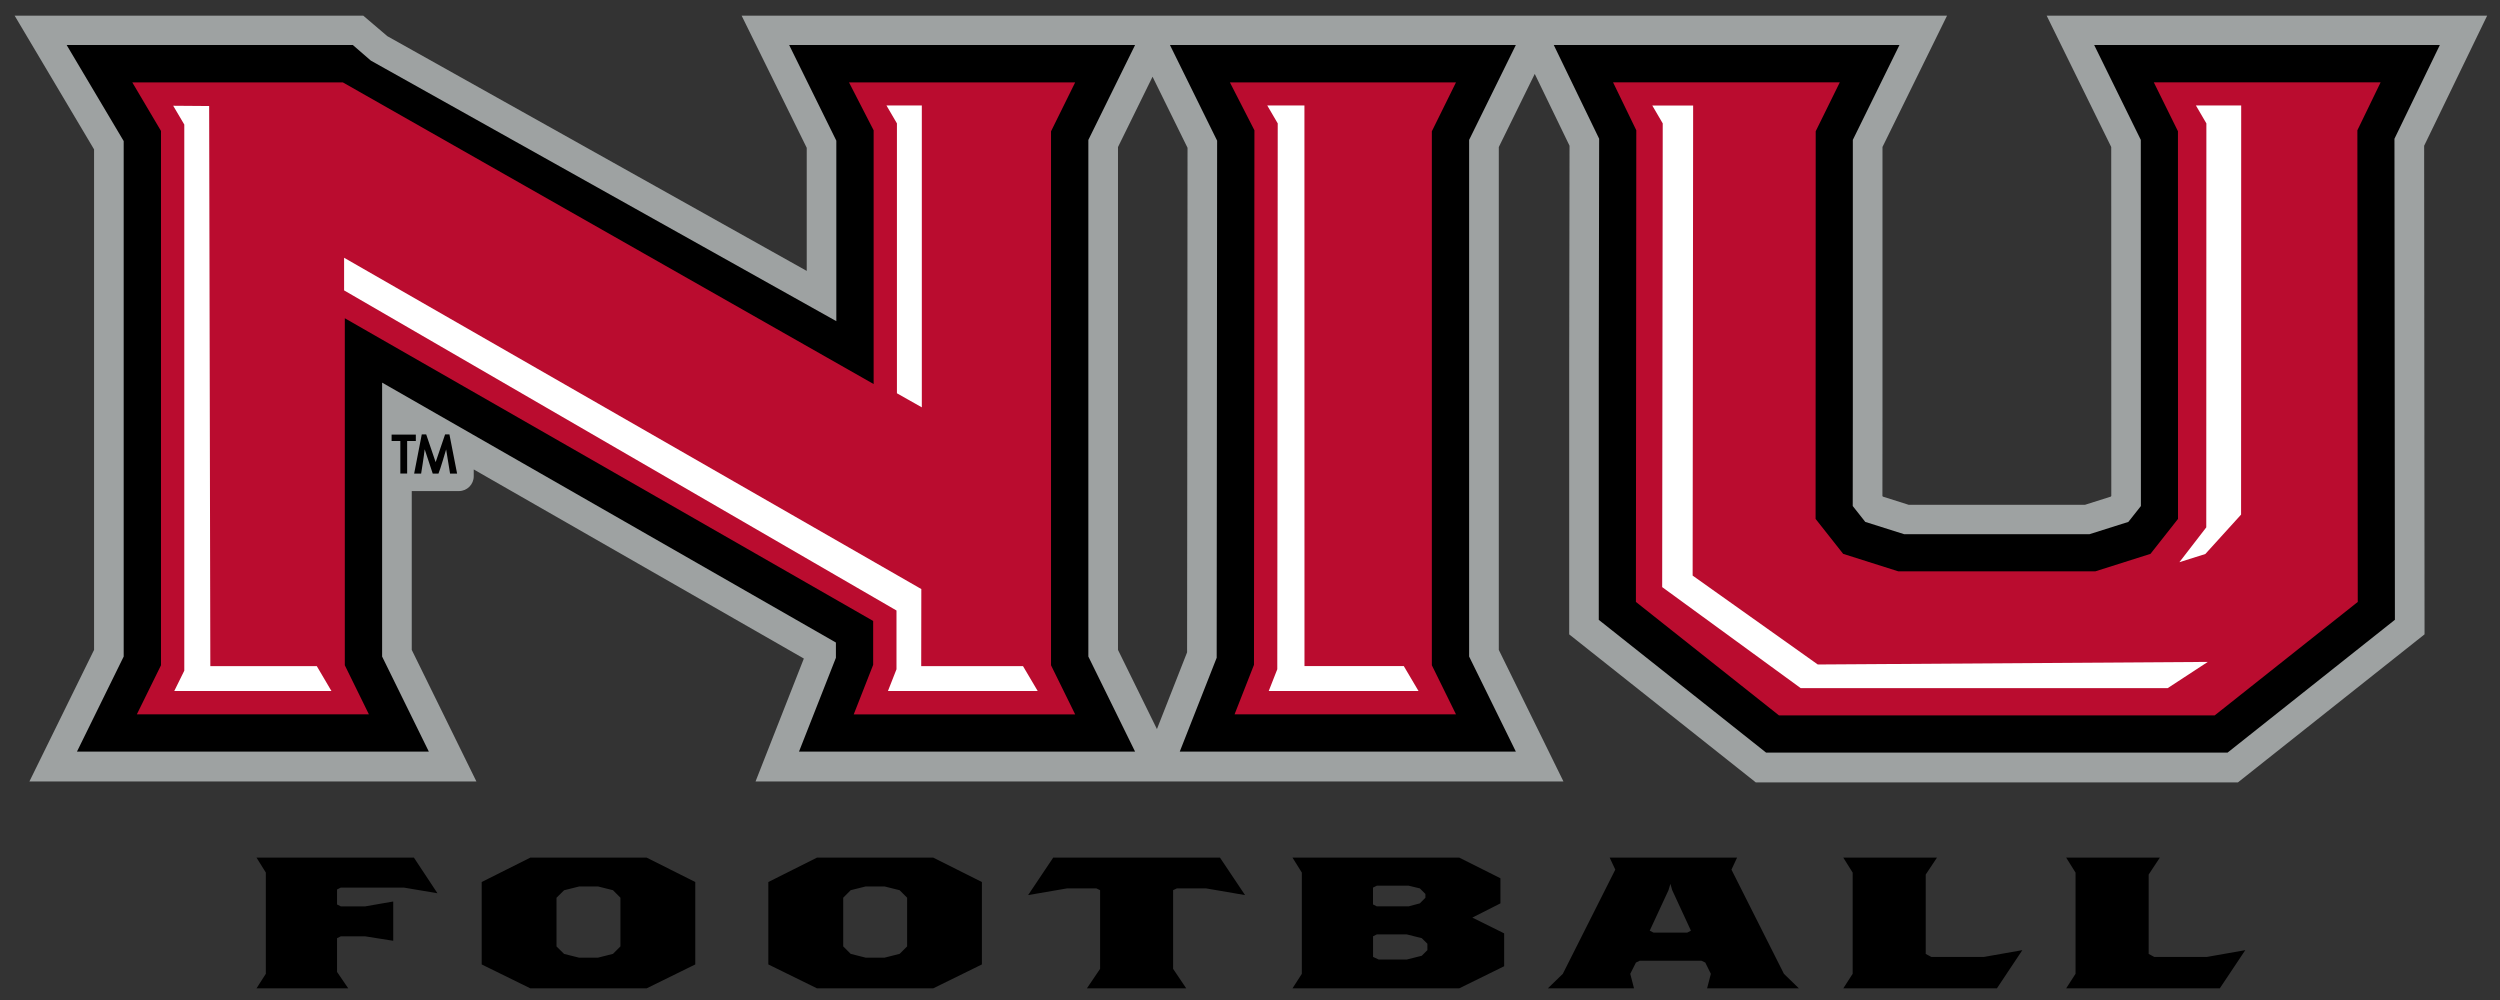 <?xml version="1.0" encoding="UTF-8" standalone="no"?>
<svg xmlns:rdf="http://www.w3.org/1999/02/22-rdf-syntax-ns#" xmlns="http://www.w3.org/2000/svg" xml:space="preserve" height="36.414" viewBox="0 0 91 36.414" width="91" version="1.1" xmlns:cc="http://creativecommons.org/ns#" xmlns:dc="http://purl.org/dc/elements/1.1/"><rect x="0" y="0" width="91" height="36.414" fill="#333333" stroke="none"/><g transform="matrix(1.25 0 0 -1.25 -543.54 655.64)"><g transform="translate(.427 .342)"><path d="m448.2 510.5 9.613-5.507-1.407-3.58h23.527l-1.883 3.832v14.643l1.047 2.13 1.013-2.092-0.01-6.301v-7.928l5.433-4.31h14.041l5.434 4.311-0.012 14.227 1.835 3.789h-12.827l1.88-3.825 0.002-10.162-0.015-0.019-0.751-0.238h-5.134l-0.751 0.238-0.014 0.019 0.002 2.396v7.767l1.88 3.824h-11.172-23.93s1.526-3.099 1.896-3.849v-3.584l-12.212 6.835-0.702 0.598h-10.152l2.313-3.894v-14.575l-1.883-3.832h13.017l-1.883 3.832v4.625h1.374c0.238 0 0.431 0.193 0.431 0.431v0.199zm18.761-5.255v14.643l1.006 2.048 1.019-2.07-0.013-14.692-0.878-2.235-1.134 2.306z" fill="#9ea2a2"/><path d="m1.895 1.076 2.076 3.496v18.764l-1.701 3.461h12.809l-1.701-3.461v-9.971l16.518 9.461v0.555l-1.344 3.416h12.234l-1.701-3.461v-18.805l1.701-3.455h-12.592s1.463 2.971 1.717 3.482v6.57l-16.943-9.484-0.656-0.568h-10.416zm40.16 0s1.464 2.972 1.717 3.482l-0.016 18.822-1.344 3.416h12.234l-1.701-3.461v-18.805l1.701-3.455h-12.592zm13.971 0 1.652 3.412-0.014 8.125v9.387l6.09 4.832h16.799l6.09-4.834-0.016-17.51 1.652-3.412h-12.582l1.697 3.453 0.004 13.328-0.457 0.578-1.414 0.447h-6.748l-1.414-0.447-0.457-0.578 0.004-3.369v-9.959l1.697-3.453h-12.584zm-41.205 14.174l-0.277 1.426h0.254s0.11-0.68 0.129-0.885l0.293 0.885h0.209c0.069-0.155 0.268-0.848 0.279-0.879l0.143 0.879h0.256l-0.279-1.426h-0.158l-0.344 1.01-0.344-1.01h-0.16zm-1.098 0.008v0.232h0.318v1.185h0.248v-1.185h0.316v-0.232h-0.883zm-4.918 15.396 0.34 0.545v3.684l-0.34 0.531h3.34l-0.408-0.598v-1.228l0.137-0.068h0.885l1.023 0.162v-1.43l-1.023 0.178h-0.885l-0.137-0.07v-0.545l0.137-0.07h2.291l1.227 0.207-0.857-1.297h-5.729zm9.969 0-1.772 0.889v3l1.772 0.871h4.231l1.772-0.871v-3l-1.772-0.889h-4.231zm10.434 0-1.772 0.889v3l1.772 0.871h4.229l1.773-0.871v-3l-1.773-0.889h-4.229zm8.598 0-0.914 1.365 1.418-0.244h1.065l0.137 0.064v2.865l-0.48 0.709h3.615l-0.477-0.709v-2.865l0.137-0.064h1.062l1.42 0.244-0.914-1.365h-6.068zm8.709 0 0.34 0.545v3.686l-0.34 0.529h6.068l1.637-0.805v-1.197l-1.158-0.574 1.022-0.518v-0.914l-1.5-0.752h-6.068zm11.545 0 0.205 0.438-1.91 3.793-0.545 0.529h3.137l-0.137-0.529 0.207-0.41 0.135-0.066h2.252l0.137 0.066 0.203 0.41-0.137 0.529h3.342l-0.545-0.529-1.91-3.793 0.205-0.438h-4.639zm8.504 0 0.342 0.547v3.682l-0.342 0.531h5.592l0.926-1.391-1.404 0.248h-1.908l-0.205-0.111v-2.889l0.41-0.617h-3.41zm8.113 0 0.342 0.547v3.682l-0.342 0.531h5.592l0.928-1.391-1.404 0.248h-1.908l-0.205-0.111v-2.889l0.408-0.617h-3.41zm-14.406 0.955 0.066 0.23 0.682 1.475-0.135 0.07h-1.228l-0.137-0.07 0.684-1.475 0.068-0.23zm-10.688 0.068h1.16l0.408 0.098 0.203 0.203v0.137l-0.203 0.205-0.408 0.109h-1.16l-0.137-0.07v-0.613l0.137-0.068zm-29.035 0.027h0.686l0.547 0.137 0.271 0.273v1.773l-0.271 0.271-0.547 0.139h-0.686l-0.547-0.137-0.275-0.271v-1.773l0.275-0.273 0.547-0.137zm10.434 0h0.682l0.551 0.137 0.273 0.273v1.773l-0.273 0.271-0.551 0.139h-0.682l-0.549-0.139-0.271-0.271v-1.773l0.271-0.273 0.549-0.137zm18.602 1.746h1.092l0.545 0.137 0.205 0.203v0.232l-0.205 0.205-0.545 0.137h-1.023l-0.205-0.096v-0.75l0.137-0.068z" transform="matrix(.8 0 0 -.8 434.83 523.72)"/><path d="m58.184 2.434 0.846 1.746-0.014 17.168 5.209 4.131h15.857l5.209-4.131-0.014-17.168 0.846-1.746h-8.256l0.879 1.781 0.002 14.111-1.002 1.272-2.01 0.637h-7.168l-2.008-0.637-1.004-1.272 0.004-14.111 0.877-1.781h-8.254zm-53.9 0.002 1.045 1.768v19.449l-0.879 1.787h8.447l-0.877-1.787v-12.631l19.232 11.018v1.598l-0.707 1.803h8.06l-0.879-1.787v-19.436l0.879-1.781h-8.232l0.896 1.744v9.236l-19.32-10.98h-7.666zm39.953 0 0.893 1.744-0.016 19.457-0.707 1.803h8.06l-0.879-1.787v-19.436l0.879-1.781h-8.23z" transform="matrix(.8 0 0 -.8 434.83 523.72)" fill="#ba0c2f"/><path d="m31.736 3.277 0.381 0.652v9.824l0.906 0.512v-10.988h-1.287zm13.861 0 0.381 0.652-0.016 19.869-0.311 0.791h5.451l-0.535-0.906h-3.615l-0.002-20.406h-1.353zm14.014 0 0.381 0.652-0.02 16.879 5.043 3.678h13.357l1.461-0.955-14.197 0.094-4.555-3.236 0.018-17.111h-1.488zm19.789 0 0.381 0.652-0.004 14.705-0.979 1.268 0.945-0.299 1.301-1.434 0.004-14.893h-1.648zm-73.627 0.01 0.404 0.684v19.879l-0.365 0.74h5.721l-0.533-0.906h-3.875l-0.043-20.387-1.309-0.01zm6.221 5.533v1.188l20.107 11.652v2.139l-0.311 0.791h5.451l-0.535-0.906h-3.705l0.004-2.805-21.011-12.059z" transform="matrix(.8 0 0 -.8 434.83 523.72)" fill="#fff"/></g></g></svg>
